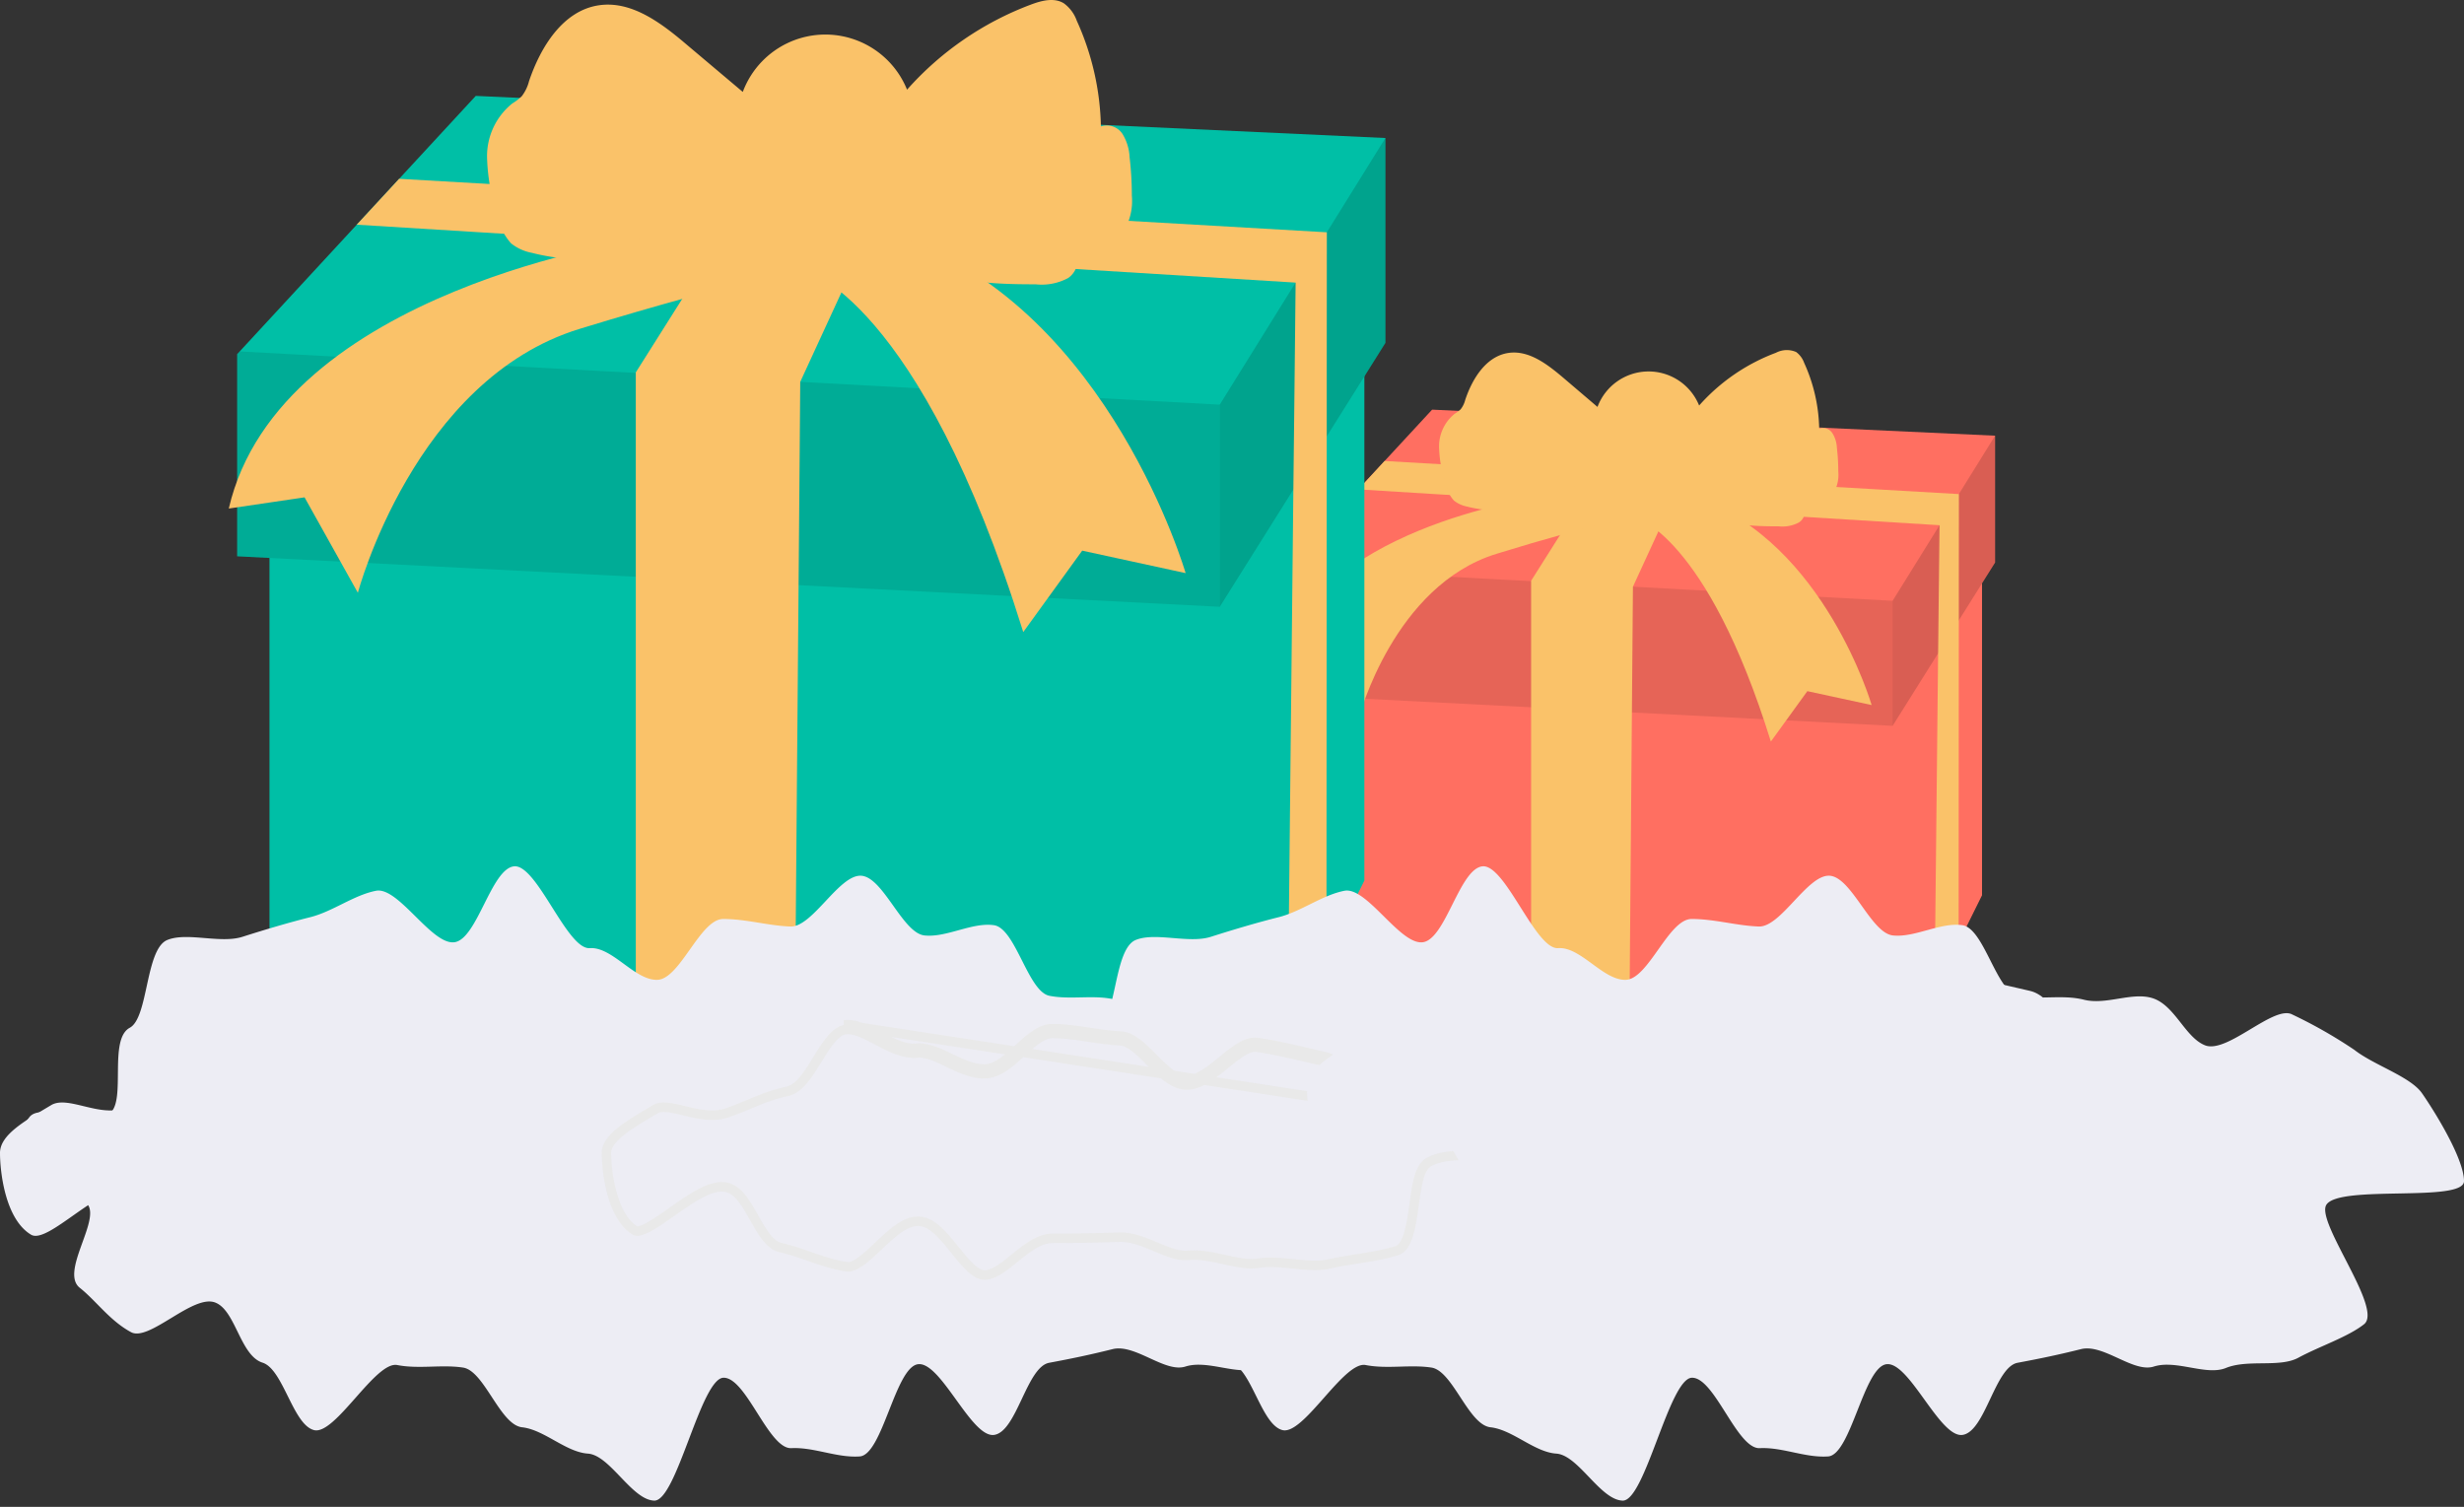 <svg width="260" height="159" fill="none" xmlns="http://www.w3.org/2000/svg"><rect width="100%" height="100%" fill="#333333" stroke="none"/><path d="M209.143 56.152v38.315l-10.129 20.438-.317.654-26.817-1.776-10.318-.684-23.919-1.578V65.686l23.919.675 10.705.298 27.074.764 9.802-11.27z" fill="#FF6F61"/><path d="M210.522 45.974v13.383l-1.379 2.193-2.45 3.919-2.183 3.462-4.802 7.659h-.119l-64.06-3.294V60.091l.159-.168 7.649-8.284 2.768-2.996 5.01-5.417 59.407 2.748z" fill="#FF6F61"/><path opacity=".1" d="M199.708 63.395V76.59l-64.179-3.294V60.091l.159-.168 64.02 3.472z" fill="#000"/><path opacity=".15" d="M210.522 45.974v13.383L199.708 76.59V63.395l10.814-17.421z" fill="#000"/><path d="M206.703 52.135l-.01 8.989v4.345l-.02 34-2.54 5.109.377-35.647.06-5.456.089-8.056-61.322-3.78 2.768-2.996 60.598 3.492z" fill="#FAC269"/><path d="M176.602 52.571l-4.295 9.336-.04 4.752-.387 47.125-10.318-.685V61.282l5.506-8.71h9.534z" fill="#FAC269"/><path d="M162.455 53.176a13.61 13.61 0 01-7.689.268 3.189 3.189 0 01-1.349-.625 3.547 3.547 0 01-.833-1.657 13.131 13.131 0 01-.734-3.968 4.41 4.41 0 011.646-3.532c.223-.135.432-.291.626-.466.229-.293.394-.631.486-.992.744-2.242 2.202-4.604 4.543-4.96 2.153-.328 4.108 1.18 5.774 2.589l3.642 3.105a5.756 5.756 0 015.311-3.742 5.753 5.753 0 015.413 3.593 20.384 20.384 0 018.106-5.566 2.478 2.478 0 012.133-.079c.387.289.68.686.843 1.141 1 2.181 1.54 4.545 1.587 6.945a1.19 1.19 0 011.399.486c.283.457.444.98.466 1.518.099.833.149 1.67.149 2.51a3.752 3.752 0 01-.655 2.51c-.744.873-1.984.992-3.174.992a1.277 1.277 0 01.259 1.016 1.283 1.283 0 01-.587.869 3.71 3.71 0 01-2.133.407c-2.837 0-5.853-.1-8.214-1.677-.923-.625-1.707-1.448-2.639-2.064-2.292-1.517-5.159-1.587-7.808-1.468-2.391.13-4.296 2.113-6.568 2.847z" fill="#FAC269"/><path d="M161.909 52.571s-23.651 3.304-26.945 17.61l4.96-.734 3.483 6.23s3.671-13.89 14.484-17.233c10.814-3.343 14.664-3.849 14.664-3.849s7.52 1.836 14.306 23.652l3.849-5.318 6.786 1.468s-4.96-17.054-18.334-21.826h-17.253z" fill="#FAC269"/><path d="M143.967 31v61.917l-16.37 33.017-.516 1.042-43.335-2.857-16.657-1.101-38.653-2.56v-74.05l38.653 1.081 17.292.496 43.742 1.23L143.967 31z" fill="#00BFA6"/><path d="M146.189 14.562v21.617l-2.222 3.542-3.969 6.33-3.522 5.595-7.768 12.382-.188-.01L25.024 58.7V37.37l.268-.288L37.643 23.71l4.475-4.842 8.085-8.75 95.986 4.445z" fill="#00BFA6"/><path opacity=".1" d="M128.708 42.697v21.33L25.024 58.7V37.37l.268-.288 103.416 5.615z" fill="#000"/><path opacity=".15" d="M146.189 14.561V36.18l-17.481 27.849v-21.33l17.481-28.137z" fill="#000"/><path d="M140.008 24.512l-.01 14.525v7.014l-.03 54.932-4.097 8.265.605-57.602.099-8.81v-.01l.139-13.006-99.07-6.111 4.474-4.842 97.89 5.645z" fill="#FAC269"/><path d="M91.385 25.216l-6.945 15.08-.06 7.69-.634 76.133-16.657-1.101V39.294l8.889-14.078h15.407z" fill="#FAC269"/><path d="M68.527 26.238a22.065 22.065 0 01-12.42.437 4.96 4.96 0 01-2.173-.992 5.644 5.644 0 01-1.35-2.669 21.141 21.141 0 01-1.19-6.389 7.134 7.134 0 012.659-5.705c.356-.215.689-.467.992-.754.364-.47.628-1.01.773-1.587 1.22-3.621 3.572-7.44 7.342-8.016 3.482-.536 6.657 1.895 9.336 4.177l5.883 4.96a9.296 9.296 0 0117.332-.238A32.957 32.957 0 01108.807.474c1.111-.417 2.42-.754 3.442-.13.631.46 1.109 1.1 1.369 1.836a28.351 28.351 0 012.55 11.161 1.983 1.983 0 012.272.784c.455.743.715 1.59.754 2.46.159 1.347.238 2.702.238 4.058a6.12 6.12 0 01-1.062 4.058c-1.21 1.399-3.283 1.547-5.129 1.587.893.794.457 2.381-.526 3.046a5.891 5.891 0 01-3.442.665c-4.584 0-9.455-.17-13.264-2.719-1.508-.992-2.768-2.341-4.276-3.333-3.7-2.45-8.344-2.57-12.62-2.361-3.84.208-6.915 3.462-10.586 4.652z" fill="#FAC269"/><path d="M67.684 25.226S29.468 30.554 24.141 53.66l7.996-1.18 5.625 10.07s5.953-22.512 23.404-27.85c17.451-5.338 23.701-6.22 23.701-6.22s12.144 2.976 23.106 38.215l6.221-8.591 10.913 2.37s-7.996-27.55-29.624-35.249H67.684z" fill="#FAC269"/><path d="M157.814 124.631c0 2.291-13.096.347-14.515 2.48-1.19 1.776 6.022 10.992 3.969 12.619-1.707 1.35-4.693 2.322-6.945 3.542-1.984 1.062-5.308.129-7.629 1.072-2.094.853-5.239-.903-7.61-.149-2.172.694-5.308-2.431-7.689-1.836-2.381.596-4.295.993-6.686 1.439-2.391.446-3.403 7.252-5.804 7.609-2.401.358-5.606-7.728-8.016-7.46-2.411.268-3.76 9.564-6.171 9.732-2.411.169-4.812-.992-7.213-.873-2.4.119-4.742-7.431-7.143-7.431-2.4 0-4.96 13.047-7.331 12.967-2.372-.079-4.663-4.802-6.995-4.96-2.331-.159-4.603-2.52-6.944-2.778-2.342-.258-3.969-5.953-6.23-6.3-2.263-.347-4.644.179-6.946-.268-2.301-.446-6.547 7.431-8.78 6.865-2.232-.565-3.244-6.418-5.427-7.113-2.36-.744-2.837-5.476-4.96-6.33-2.331-.992-7.004 4.167-8.929 3.106-2.252-1.221-3.69-3.324-5.397-4.673-2.073-1.627 2.054-6.945.873-8.731-1.429-2.133-8.79-.228-8.79-2.519a12.509 12.509 0 012.55-6.697c1.19-1.776 6.488 1.121 8.562-.506 1.706-1.339-.189-7.768 2.073-8.989 1.984-1.061 1.637-8.323 3.969-9.266 2.093-.853 5.595.417 7.936-.337 2.183-.695 4.753-1.468 7.134-2.064 2.38-.595 4.573-2.321 6.944-2.787 2.371-.467 5.893 5.783 8.294 5.426 2.401-.357 3.86-7.748 6.27-8.006 2.411-.258 5.586 8.8 7.987 8.631 2.4-.168 4.742 3.423 7.143 3.344 2.4-.08 4.504-6.42 6.945-6.42 2.44 0 4.752.715 7.093.794 2.341.08 5.149-5.525 7.48-5.357 2.332.169 4.346 6.052 6.667 6.3 2.322.248 5.04-1.419 7.332-1.081 2.292.337 3.581 7.004 5.853 7.45 2.272.447 4.733-.148 6.945.407 2.391.605 5.08-.843 7.262-.159 2.361.754 3.413 4.098 5.506 4.961 2.332.992 7.292-4.296 9.247-3.234a50.093 50.093 0 016.548 3.73c2.073 1.627 5.952 2.827 7.163 4.613 1.458 2.113 4.405 6.925 4.405 9.237z" fill="#EDEDF4"/><path d="M260 124.631c0 2.291-13.096.347-14.514 2.48-1.191 1.776 6.022 10.992 3.968 12.619-1.706 1.35-4.693 2.322-6.945 3.542-1.984 1.062-5.307.129-7.629 1.072-2.093.853-5.238-.903-7.609-.149-2.173.694-5.308-2.431-7.689-1.836-2.381.596-4.296.993-6.687 1.439-2.391.446-3.403 7.252-5.804 7.609-2.401.358-5.605-7.728-8.016-7.46-2.411.268-3.76 9.564-6.171 9.732-2.411.169-4.811-.992-7.212-.873s-4.743-7.431-7.143-7.431c-2.401 0-4.961 13.047-7.332 12.967-2.371-.079-4.663-4.802-6.994-4.96-2.332-.159-4.604-2.52-6.945-2.778s-3.969-5.953-6.231-6.3c-2.262-.347-4.643.179-6.944-.268-2.302-.446-6.548 7.431-8.78 6.865-2.233-.565-3.244-6.418-5.427-7.113-2.361-.744-2.838-5.476-4.961-6.33-2.331-.992-7.004 4.167-8.929 3.106-2.252-1.221-3.69-3.324-5.397-4.673-2.073-1.627 2.054-6.945.874-8.731-1.429-2.133-8.79-.228-8.79-2.519a12.507 12.507 0 012.549-6.697c1.191-1.776 6.489 1.121 8.562-.506 1.706-1.339-.188-7.768 2.074-8.989 1.984-1.061 1.636-8.323 3.968-9.266 2.093-.853 5.595.417 7.937-.337 2.182-.695 4.752-1.468 7.133-2.064 2.381-.595 4.574-2.321 6.945-2.787 2.371-.467 5.893 5.783 8.294 5.426 2.4-.357 3.859-7.748 6.27-8.006 2.41-.258 5.585 8.8 7.986 8.631 2.401-.168 4.742 3.423 7.143 3.344 2.401-.08 4.504-6.42 6.945-6.42 2.44 0 4.752.715 7.093.794 2.342.08 5.149-5.525 7.481-5.357 2.331.169 4.345 6.052 6.667 6.3 2.321.248 5.04-1.419 7.331-1.081 2.292.337 3.582 7.004 5.854 7.45 2.272.447 4.732-.148 6.945.407 2.39.605 5.079-.843 7.262-.159 2.361.754 3.413 4.098 5.506 4.961 2.331.992 7.292-4.296 9.246-3.234a50.027 50.027 0 016.548 3.73c2.074 1.627 5.953 2.827 7.163 4.613 1.458 2.113 4.405 6.925 4.405 9.237zm-162.05-2.976c0 1.934-7.689-.228-10.447 1.419-1.746.992-.773 8.482-3.412 9.355-2.084.685-4.792.893-7.342 1.449-2.222.486-4.96-.457-7.46-.09-2.292.338-4.882-1.051-7.372-.823-2.331.208-4.792-1.984-7.272-1.915-2.48.069-4.623.119-7.084.119-2.46 0-4.9 3.969-7.252 3.869-2.351-.099-4.454-5.456-6.776-5.665-2.5-.228-5.466 5.12-7.748 4.792-2.52-.367-4.812-1.557-7.034-2.034-2.55-.555-3.463-5.635-5.546-6.319-2.64-.863-8.145 5.516-9.921 4.474C.526 128.639 0 123.589 0 121.655c0-1.935 2.659-3.403 5.427-5.06 1.736-.992 4.96 1.24 7.58.377 2.083-.694 3.918-1.756 6.478-2.311 2.212-.487 3.611-6.142 6.121-6.509 2.292-.327 5.1 2.689 7.59 2.461 2.331-.209 4.801 2.282 7.272 2.182 2.47-.099 4.603-4.246 7.063-4.246s4.852.665 7.213.774c2.361.109 4.484 4.435 6.816 4.653 2.49.218 5.347-4.335 7.63-3.968 2.519.367 4.87.992 7.083 1.488 2.56.555 3.76 4.643 5.853 5.327 2.63.863 6.19-1.924 7.937-.883 2.788 1.608 7.887 3.78 7.887 5.715z" fill="#EDEDF4"/><path d="M96.69 110.613l.045.498c1.002-.09 2.07.402 3.323 1.003l.085.041c1.165.559 2.489 1.194 3.839 1.14.754-.03 1.444-.367 2.064-.793.602-.414 1.188-.949 1.742-1.454l.047-.044c.581-.529 1.127-1.024 1.674-1.389.547-.366 1.044-.566 1.517-.566 1.189 0 2.369.161 3.57.341l.364.055c1.073.162 2.167.327 3.256.378.443.02.921.243 1.457.643.533.398 1.067.929 1.63 1.495l.063.063c.533.536 1.094 1.099 1.665 1.543.592.459 1.253.839 1.977.907h.003c.779.068 1.535-.238 2.222-.648.687-.411 1.375-.97 2.021-1.495l.009-.007c.663-.539 1.282-1.041 1.871-1.39.596-.353 1.075-.496 1.47-.433l.008.001c1.88.274 3.658.692 5.377 1.096.562.132 1.118.262 1.669.386h.003c.521.113.998.411 1.465.848.47.438.902.99 1.343 1.579l.195.262c.37.497.752 1.01 1.15 1.445.468.511 1.007.97 1.651 1.181.764.25 1.57.228 2.343.097.771-.131 1.551-.377 2.264-.605l.047-.015c.712-.227 1.348-.43 1.912-.522.579-.095.985-.054 1.27.116l.007.004c.596.343 1.295.712 2.017 1.092l.407.215c.87.46 1.757.937 2.555 1.421.802.487 1.489.968 1.971 1.43.499.48.687.853.687 1.123v.003c0 .032 0 .061-.093.117-.125.075-.353.145-.713.19-.715.089-1.715.055-2.863.008l-.168-.007c-1.081-.045-2.26-.094-3.341-.036-1.121.06-2.221.236-3.021.712-.34.195-.572.521-.738.865-.169.35-.295.769-.396 1.213-.158.688-.271 1.504-.384 2.319l-.096.685c-.153 1.055-.328 2.057-.615 2.843-.293.801-.654 1.244-1.089 1.387-1.001.329-2.165.547-3.42.754l-.807.131c-1.004.161-2.048.329-3.064.55h0c-1.02.223-2.179.122-3.469-.009l-.152-.015c-1.217-.124-2.535-.258-3.806-.071h0c-1.038.152-2.166-.084-3.43-.365l-.105-.023c-1.198-.266-2.509-.558-3.808-.439-1.019.091-2.096-.343-3.341-.868l-.104-.044c-1.163-.491-2.466-1.042-3.796-1.005-2.479.07-4.617.119-7.07.119-.747 0-1.454.3-2.1.691-.639.387-1.268.896-1.862 1.376l-.019.016c-.613.495-1.187.958-1.749 1.295-.563.337-1.056.511-1.501.492-.406-.017-.867-.269-1.407-.766-.532-.49-1.064-1.144-1.624-1.84l-.054-.067c-.532-.661-1.09-1.353-1.66-1.896-.58-.552-1.252-1.027-2.008-1.095-.805-.073-1.583.304-2.275.787-.701.489-1.406 1.154-2.069 1.781l-.026.025c-.668.632-1.295 1.225-1.89 1.646-.616.437-1.091.609-1.462.556-1.209-.176-2.372-.551-3.536-.953l-.46-.161c-1-.348-2.008-.7-3.003-.913-.484-.106-.93-.435-1.373-.96-.443-.525-.84-1.195-1.245-1.909l-.164-.29c-.344-.611-.698-1.241-1.077-1.766-.434-.603-.96-1.159-1.636-1.381h-.001c-.866-.284-1.868.044-2.794.51-.953.479-1.974 1.185-2.933 1.86l-.242.17c-.885.624-1.707 1.203-2.418 1.589-.387.21-.71.345-.971.404-.26.058-.394.026-.464-.014-1.207-.722-1.982-2.235-2.449-3.912a17.17 17.17 0 01-.59-4.289c0-.725.5-1.446 1.49-2.245.866-.7 2-1.376 3.225-2.106l.465-.277c.303-.172.707-.224 1.248-.172.535.051 1.132.195 1.803.357l.038.009.014.004c1.317.318 2.917.704 4.38.222l.002-.001c.786-.261 1.544-.577 2.297-.891.265-.11.529-.22.794-.327 1.028-.418 2.097-.81 3.336-1.079h0c.731-.161 1.326-.725 1.821-1.347.46-.576.897-1.286 1.32-1.972l.127-.205c.473-.765.931-1.486 1.418-2.039.49-.558.949-.873 1.4-.939.455-.065.968.033 1.556.252.59.22 1.204.543 1.86.889l.012.006c.64.337 1.32.695 2 .952.684.259 1.407.431 2.136.365l-.046-.498zm0 0c-1.246.114-2.572-.584-3.872-1.269-1.299-.684-2.572-1.355-3.717-1.192l56.52 8.671c-.968-.316-1.744-1.359-2.552-2.444-.941-1.264-1.925-2.584-3.302-2.883-.541-.122-1.09-.251-1.648-.382-1.724-.405-3.532-.829-5.435-1.106-1.139-.184-2.42.858-3.728 1.921-1.313 1.067-2.654 2.156-3.902 2.047-1.147-.107-2.244-1.209-3.343-2.314-1.135-1.14-2.273-2.284-3.472-2.339-1.061-.049-2.128-.21-3.205-.373-1.319-.199-2.653-.401-4.008-.401-1.243 0-2.402 1.058-3.563 2.118-1.138 1.039-2.278 2.079-3.501 2.128-1.225.05-2.45-.538-3.658-1.118-1.228-.589-2.438-1.169-3.614-1.064z" fill="#EDEDF4" stroke="#E9E9E9"/><path d="M235.852 114.709c0 1.935-7.689-.228-10.447 1.419-1.746.992-.774 8.482-3.413 9.356-2.083.684-4.791.892-7.341 1.448-2.222.486-4.961-.456-7.461-.089-2.291.337-4.881-1.052-7.371-.824-2.331.209-4.792-1.984-7.272-1.915-2.48.07-4.623.12-7.084.12-2.46 0-4.901 3.968-7.252 3.869-2.351-.099-4.455-5.457-6.776-5.665-2.5-.228-5.467 5.119-7.748 4.792-2.52-.367-4.812-1.558-7.034-2.034-2.55-.556-3.463-5.635-5.546-6.32-2.639-.863-8.145 5.516-9.921 4.475-2.758-1.647-3.284-6.697-3.284-8.632 0-1.934 2.659-3.403 5.427-5.059 1.736-.993 4.96 1.24 7.579.377 2.084-.695 3.919-1.756 6.479-2.312 2.212-.486 3.611-6.141 6.121-6.508 2.292-.328 5.1 2.688 7.59 2.46 2.331-.208 4.801 2.282 7.272 2.183 2.47-.099 4.603-4.246 7.063-4.246 2.461 0 4.852.664 7.213.773 2.361.11 4.484 4.435 6.816 4.653 2.49.219 5.347-4.335 7.629-3.968 2.52.367 4.871.992 7.084 1.488 2.559.556 3.76 4.643 5.853 5.328 2.629.863 6.191-1.925 7.937-.883 2.788 1.607 7.887 3.78 7.887 5.714z" fill="#EDEDF4"/></svg>